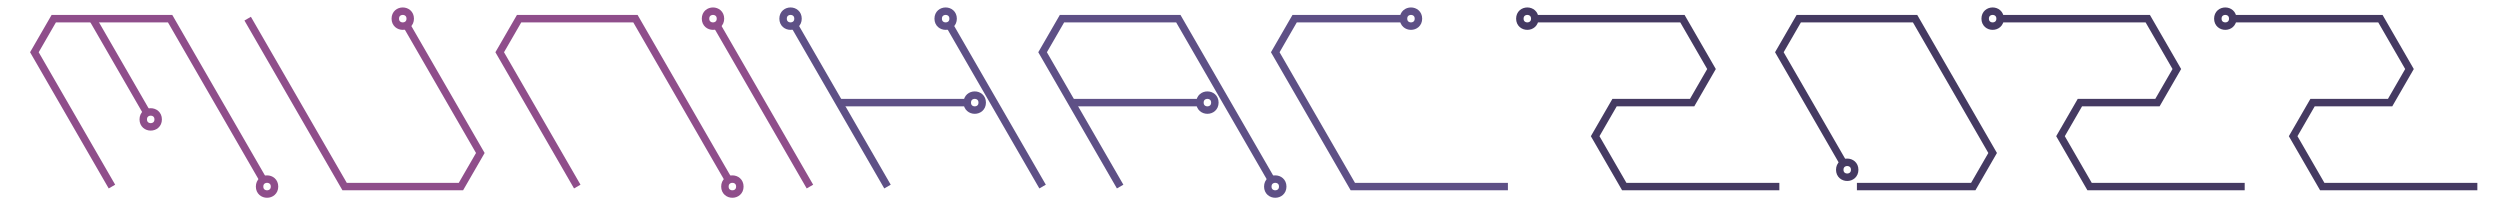 <?xml version="1.0" encoding="UTF-8"?>
<svg xmlns="http://www.w3.org/2000/svg" xmlns:xlink="http://www.w3.org/1999/xlink" width="670pt" height="60pt" viewBox="0 0 670 60" version="1.1">
<g id="surface7">
<path style="fill:none;stroke-width:2;stroke-linecap:butt;stroke-linejoin:miter;stroke:rgb(56.078%,30.588%,54.51%);stroke-opacity:1;stroke-miterlimit:10;" d="M 0 0 L -20.785 -36 L -15.59 -45 L 15.59 -45 L 40.57 -1.73 " transform="matrix(1,0,0,1,30,50)"/>
<path style="fill:none;stroke-width:2;stroke-linecap:butt;stroke-linejoin:miter;stroke:rgb(56.078%,30.588%,54.51%);stroke-opacity:1;stroke-miterlimit:10;" d="M 43.57 0 C 43.57 2.668 39.57 2.668 39.57 0 C 39.57 -2.668 43.57 -2.668 43.57 0 " transform="matrix(1,0,0,1,30,50)"/>
<path style="fill:none;stroke-width:2;stroke-linecap:butt;stroke-linejoin:miter;stroke:rgb(56.078%,30.588%,54.51%);stroke-opacity:1;stroke-miterlimit:10;" d="M -5.195 -45 L 9.391 -19.73 " transform="matrix(1,0,0,1,30,50)"/>
<path style="fill:none;stroke-width:2;stroke-linecap:butt;stroke-linejoin:miter;stroke:rgb(56.078%,30.588%,54.51%);stroke-opacity:1;stroke-miterlimit:10;" d="M 12.391 -18 C 12.391 -15.332 8.391 -15.332 8.391 -18 C 8.391 -20.668 12.391 -20.668 12.391 -18 " transform="matrix(1,0,0,1,30,50)"/>
<path style="fill:none;stroke-width:2;stroke-linecap:butt;stroke-linejoin:miter;stroke:rgb(56.078%,30.588%,54.51%);stroke-opacity:1;stroke-miterlimit:10;" d="M 36.375 -45 L 62.355 0 L 93.531 0 L 98.727 -9 L 78.941 -43.27 " transform="matrix(1,0,0,1,30,50)"/>
<path style="fill:none;stroke-width:2;stroke-linecap:butt;stroke-linejoin:miter;stroke:rgb(56.078%,30.588%,54.51%);stroke-opacity:1;stroke-miterlimit:10;" d="M 79.941 -45 C 79.941 -42.332 75.941 -42.332 75.941 -45 C 75.941 -47.668 79.941 -47.668 79.941 -45 " transform="matrix(1,0,0,1,30,50)"/>
<path style="fill:none;stroke-width:2;stroke-linecap:butt;stroke-linejoin:miter;stroke:rgb(56.078%,30.588%,54.51%);stroke-opacity:1;stroke-miterlimit:10;" d="M 124.707 0 L 103.922 -36 L 109.121 -45 L 140.297 -45 L 165.277 -1.73 " transform="matrix(1,0,0,1,30,50)"/>
<path style="fill:none;stroke-width:2;stroke-linecap:butt;stroke-linejoin:miter;stroke:rgb(56.078%,30.588%,54.51%);stroke-opacity:1;stroke-miterlimit:10;" d="M 168.277 0 C 168.277 2.668 164.277 2.668 164.277 0 C 164.277 -2.668 168.277 -2.668 168.277 0 " transform="matrix(1,0,0,1,30,50)"/>
<path style="fill:none;stroke-width:2;stroke-linecap:butt;stroke-linejoin:miter;stroke:rgb(56.078%,30.588%,54.51%);stroke-opacity:1;stroke-miterlimit:10;" d="M 187.062 0 L 162.082 -43.27 " transform="matrix(1,0,0,1,30,50)"/>
<path style="fill:none;stroke-width:2;stroke-linecap:butt;stroke-linejoin:miter;stroke:rgb(56.078%,30.588%,54.51%);stroke-opacity:1;stroke-miterlimit:10;" d="M 163.082 -45 C 163.082 -42.332 159.082 -42.332 159.082 -45 C 159.082 -47.668 163.082 -47.668 163.082 -45 " transform="matrix(1,0,0,1,30,50)"/>
<path style="fill:none;stroke-width:2;stroke-linecap:butt;stroke-linejoin:miter;stroke:rgb(36.863%,31.373%,52.549%);stroke-opacity:1;stroke-miterlimit:10;" d="M 207.848 0 L 182.867 -43.27 " transform="matrix(1,0,0,1,30,50)"/>
<path style="fill:none;stroke-width:2;stroke-linecap:butt;stroke-linejoin:miter;stroke:rgb(36.863%,31.373%,52.549%);stroke-opacity:1;stroke-miterlimit:10;" d="M 183.867 -45 C 183.867 -42.332 179.867 -42.332 179.867 -45 C 179.867 -47.668 183.867 -47.668 183.867 -45 " transform="matrix(1,0,0,1,30,50)"/>
<path style="fill:none;stroke-width:2;stroke-linecap:butt;stroke-linejoin:miter;stroke:rgb(36.863%,31.373%,52.549%);stroke-opacity:1;stroke-miterlimit:10;" d="M 194.855 -22.5 L 229.23 -22.5 " transform="matrix(1,0,0,1,30,50)"/>
<path style="fill:none;stroke-width:2;stroke-linecap:butt;stroke-linejoin:miter;stroke:rgb(36.863%,31.373%,52.549%);stroke-opacity:1;stroke-miterlimit:10;" d="M 233.23 -22.5 C 233.23 -19.832 229.23 -19.832 229.23 -22.5 C 229.23 -25.168 233.23 -25.168 233.23 -22.5 " transform="matrix(1,0,0,1,30,50)"/>
<path style="fill:none;stroke-width:2;stroke-linecap:butt;stroke-linejoin:miter;stroke:rgb(36.863%,31.373%,52.549%);stroke-opacity:1;stroke-miterlimit:10;" d="M 249.414 0 L 224.434 -43.27 " transform="matrix(1,0,0,1,30,50)"/>
<path style="fill:none;stroke-width:2;stroke-linecap:butt;stroke-linejoin:miter;stroke:rgb(36.863%,31.373%,52.549%);stroke-opacity:1;stroke-miterlimit:10;" d="M 225.434 -45 C 225.434 -42.332 221.434 -42.332 221.434 -45 C 221.434 -47.668 225.434 -47.668 225.434 -45 " transform="matrix(1,0,0,1,30,50)"/>
<path style="fill:none;stroke-width:2;stroke-linecap:butt;stroke-linejoin:miter;stroke:rgb(36.863%,31.373%,52.549%);stroke-opacity:1;stroke-miterlimit:10;" d="M 270.199 0 L 249.414 -36 L 254.613 -45 L 285.789 -45 L 310.77 -1.73 " transform="matrix(1,0,0,1,30,50)"/>
<path style="fill:none;stroke-width:2;stroke-linecap:butt;stroke-linejoin:miter;stroke:rgb(36.863%,31.373%,52.549%);stroke-opacity:1;stroke-miterlimit:10;" d="M 313.77 0 C 313.77 2.668 309.77 2.668 309.77 0 C 309.77 -2.668 313.77 -2.668 313.77 0 " transform="matrix(1,0,0,1,30,50)"/>
<path style="fill:none;stroke-width:2;stroke-linecap:butt;stroke-linejoin:miter;stroke:rgb(36.863%,31.373%,52.549%);stroke-opacity:1;stroke-miterlimit:10;" d="M 257.211 -22.5 L 291.582 -22.5 " transform="matrix(1,0,0,1,30,50)"/>
<path style="fill:none;stroke-width:2;stroke-linecap:butt;stroke-linejoin:miter;stroke:rgb(36.863%,31.373%,52.549%);stroke-opacity:1;stroke-miterlimit:10;" d="M 295.582 -22.5 C 295.582 -19.832 291.582 -19.832 291.582 -22.5 C 291.582 -25.168 295.582 -25.168 295.582 -22.5 " transform="matrix(1,0,0,1,30,50)"/>
<path style="fill:none;stroke-width:2;stroke-linecap:butt;stroke-linejoin:miter;stroke:rgb(36.863%,31.373%,52.549%);stroke-opacity:1;stroke-miterlimit:10;" d="M 374.121 0 L 332.555 0 L 311.77 -36 L 316.965 -45 L 346.141 -45 " transform="matrix(1,0,0,1,30,50)"/>
<path style="fill:none;stroke-width:2;stroke-linecap:butt;stroke-linejoin:miter;stroke:rgb(36.863%,31.373%,52.549%);stroke-opacity:1;stroke-miterlimit:10;" d="M 350.141 -45 C 350.141 -42.332 346.141 -42.332 346.141 -45 C 346.141 -47.668 350.141 -47.668 350.141 -45 " transform="matrix(1,0,0,1,30,50)"/>
<path style="fill:none;stroke-width:2;stroke-linecap:butt;stroke-linejoin:miter;stroke:rgb(27.059%,22.745%,38.431%);stroke-opacity:1;stroke-miterlimit:10;" d="M 446.867 0 L 405.301 0 L 397.504 -13.5 L 402.703 -22.5 L 423.488 -22.5 L 428.684 -31.5 L 420.887 -45 L 381.32 -45 " transform="matrix(1,0,0,1,30,50)"/>
<path style="fill:none;stroke-width:2;stroke-linecap:butt;stroke-linejoin:miter;stroke:rgb(27.059%,22.745%,38.431%);stroke-opacity:1;stroke-miterlimit:10;" d="M 381.32 -45 C 381.32 -42.332 377.32 -42.332 377.32 -45 C 377.32 -47.668 381.32 -47.668 381.32 -45 " transform="matrix(1,0,0,1,30,50)"/>
<path style="fill:none;stroke-width:2;stroke-linecap:butt;stroke-linejoin:miter;stroke:rgb(27.059%,22.745%,38.431%);stroke-opacity:1;stroke-miterlimit:10;" d="M 467.652 0 L 498.832 0 L 504.027 -9 L 483.242 -45 L 452.066 -45 L 446.867 -36 L 464.055 -6.23 " transform="matrix(1,0,0,1,30,50)"/>
<path style="fill:none;stroke-width:2;stroke-linecap:butt;stroke-linejoin:miter;stroke:rgb(27.059%,22.745%,38.431%);stroke-opacity:1;stroke-miterlimit:10;" d="M 467.055 -4.5 C 467.055 -1.832 463.055 -1.832 463.055 -4.5 C 463.055 -7.168 467.055 -7.168 467.055 -4.5 " transform="matrix(1,0,0,1,30,50)"/>
<path style="fill:none;stroke-width:2;stroke-linecap:butt;stroke-linejoin:miter;stroke:rgb(27.059%,22.745%,38.431%);stroke-opacity:1;stroke-miterlimit:10;" d="M 571.578 0 L 530.008 0 L 522.215 -13.5 L 527.41 -22.5 L 548.195 -22.5 L 553.391 -31.5 L 545.598 -45 L 506.027 -45 " transform="matrix(1,0,0,1,30,50)"/>
<path style="fill:none;stroke-width:2;stroke-linecap:butt;stroke-linejoin:miter;stroke:rgb(27.059%,22.745%,38.431%);stroke-opacity:1;stroke-miterlimit:10;" d="M 506.027 -45 C 506.027 -42.332 502.027 -42.332 502.027 -45 C 502.027 -47.668 506.027 -47.668 506.027 -45 " transform="matrix(1,0,0,1,30,50)"/>
<path style="fill:none;stroke-width:2;stroke-linecap:butt;stroke-linejoin:miter;stroke:rgb(27.059%,22.745%,38.431%);stroke-opacity:1;stroke-miterlimit:10;" d="M 633.93 0 L 592.363 0 L 584.566 -13.5 L 589.762 -22.5 L 610.547 -22.5 L 615.742 -31.5 L 607.949 -45 L 568.379 -45 " transform="matrix(1,0,0,1,30,50)"/>
<path style="fill:none;stroke-width:2;stroke-linecap:butt;stroke-linejoin:miter;stroke:rgb(27.059%,22.745%,38.431%);stroke-opacity:1;stroke-miterlimit:10;" d="M 568.379 -45 C 568.379 -42.332 564.379 -42.332 564.379 -45 C 564.379 -47.668 568.379 -47.668 568.379 -45 " transform="matrix(1,0,0,1,30,50)"/>
</g>
</svg>
